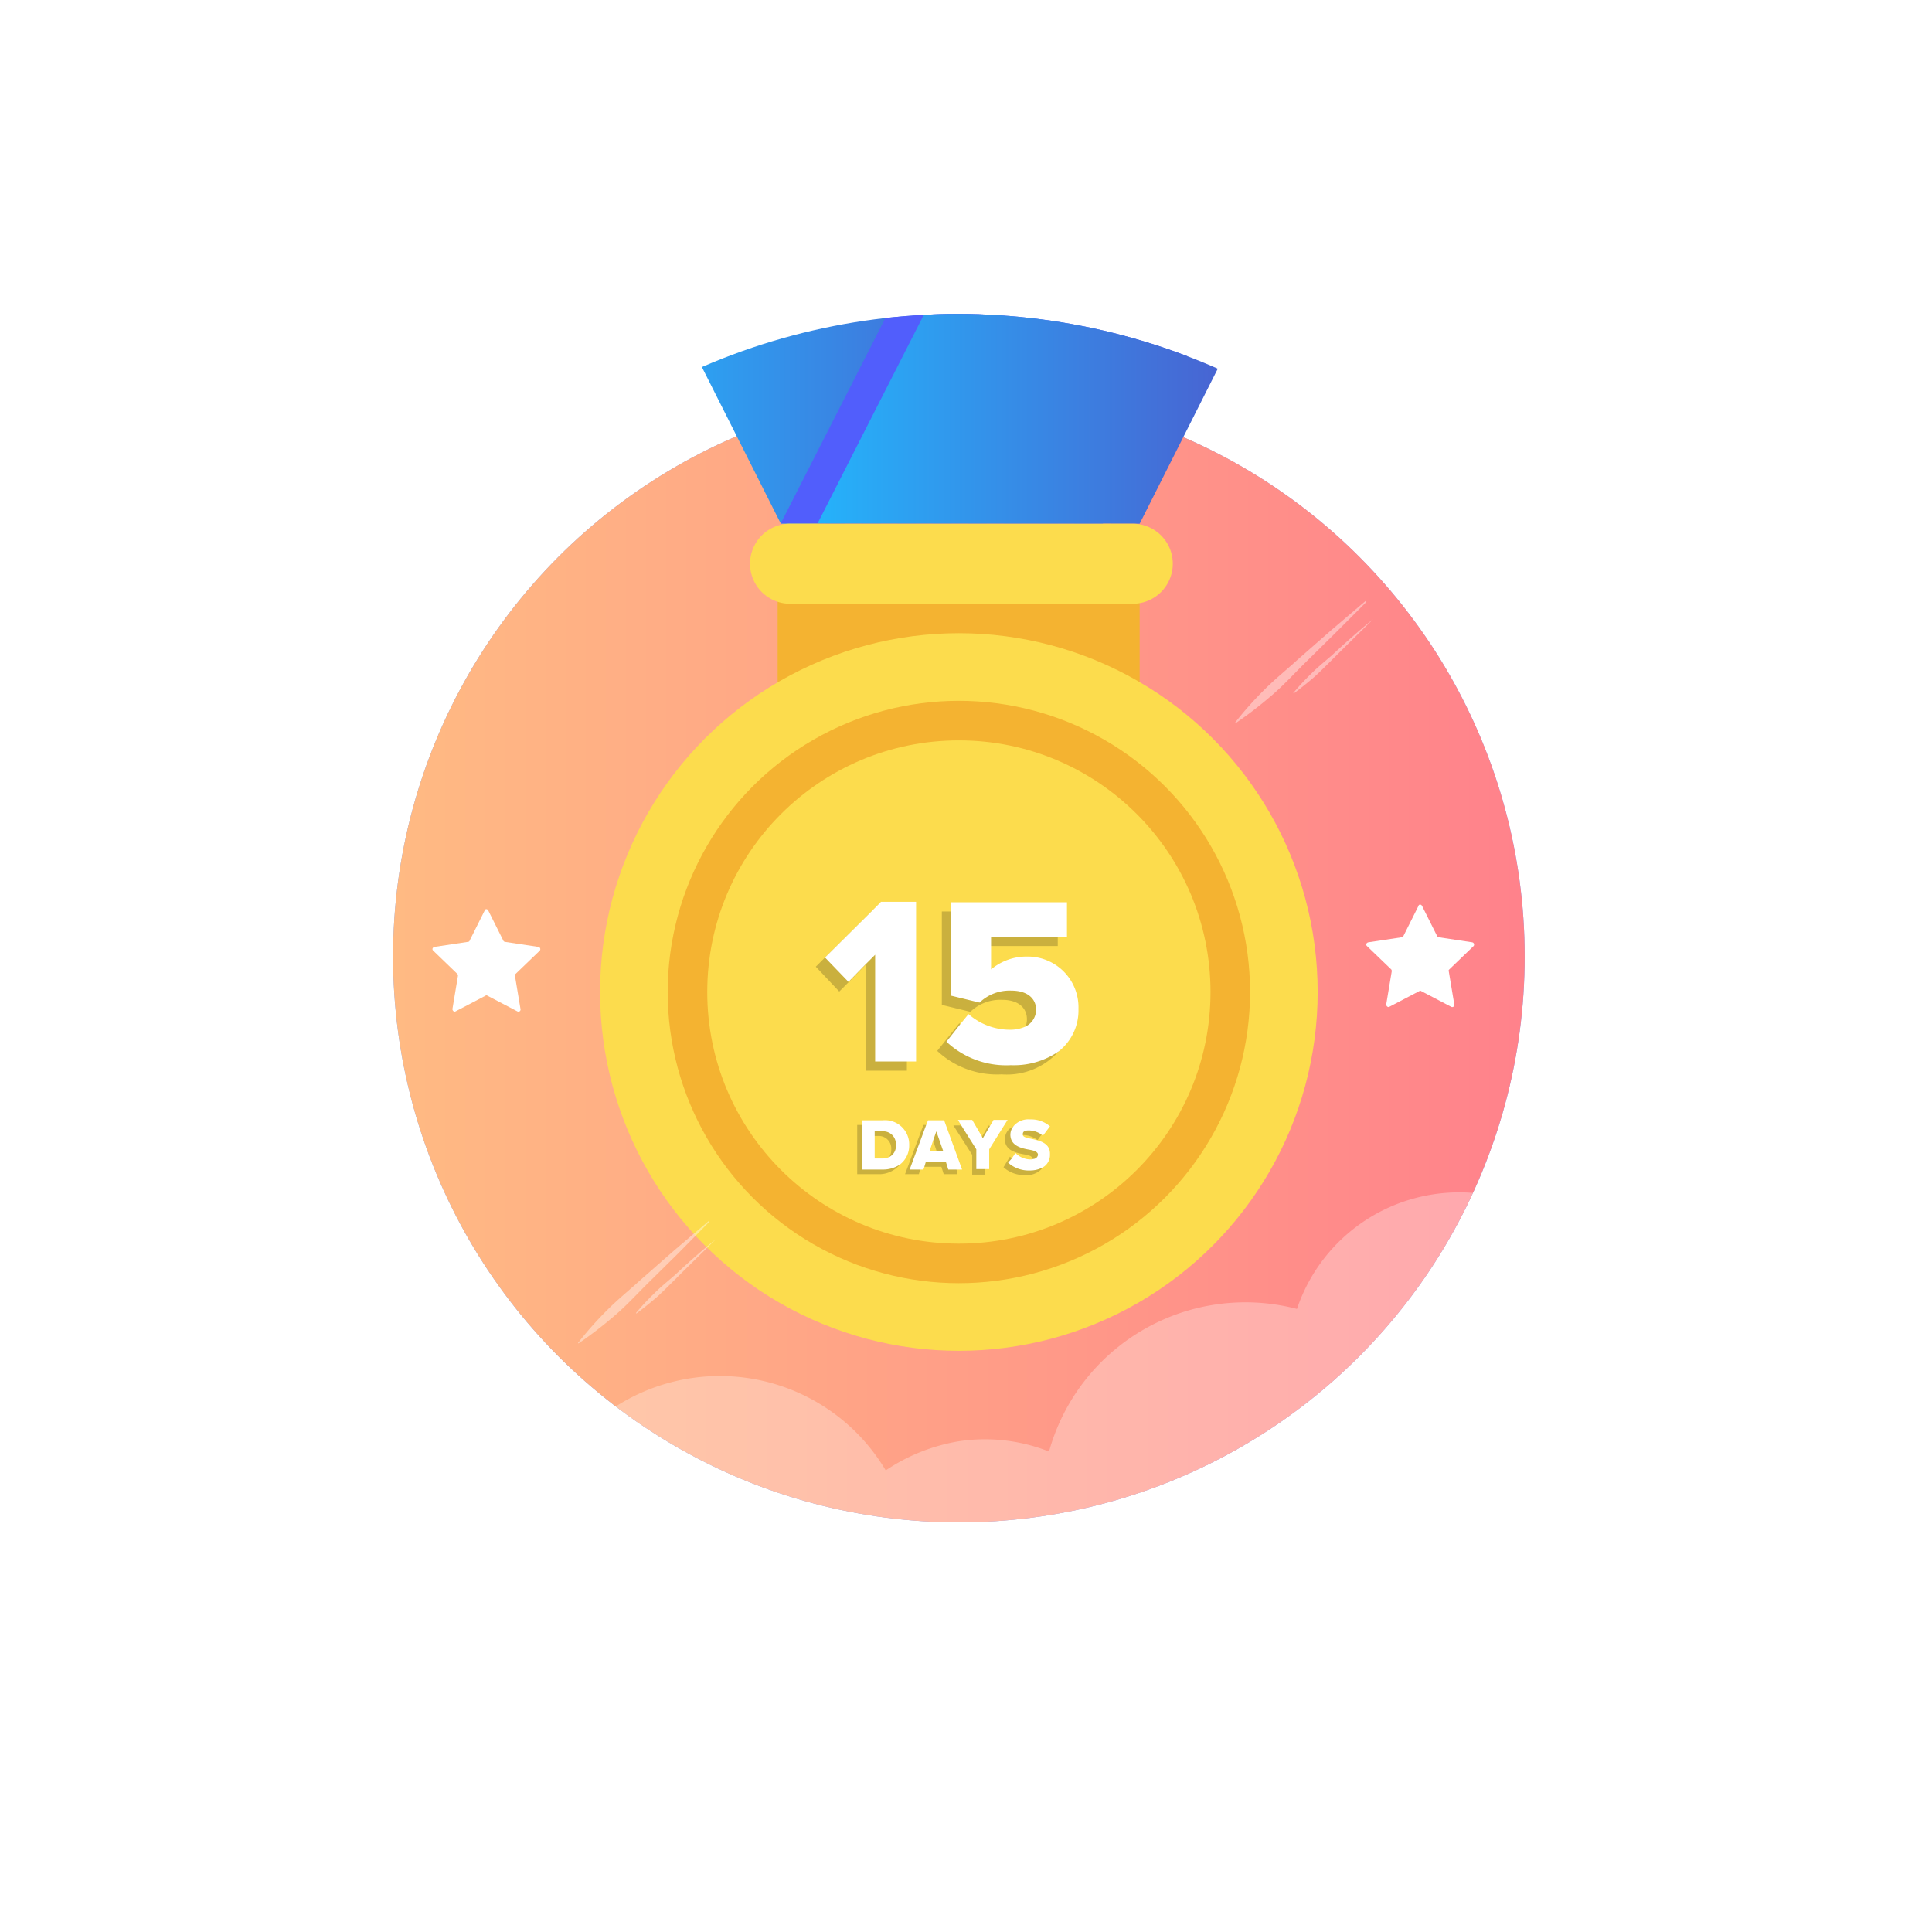 <svg xmlns="http://www.w3.org/2000/svg" width="120" height="120" viewBox="0 0 120 120">
    <defs>
        <linearGradient id="linear-gradient" x1="-.001" x2=".999" y1=".508" y2=".508" gradientUnits="objectBoundingBox">
            <stop offset="0" stop-color="#ffba83"/>
            <stop offset=".999" stop-color="#ff828b"/>
        </linearGradient>
        <linearGradient id="linear-gradient-2" x2="1" y1=".5" y2=".5" gradientUnits="objectBoundingBox">
            <stop offset="0" stop-color="#25b2fa"/>
            <stop offset="1" stop-color="#5052c9"/>
        </linearGradient>
        <clipPath id="clip-path">
            <circle id="타원_1195" cx="35.143" cy="35.143" r="35.143"/>
        </clipPath>
        <clipPath id="clip-path-3">
            <circle id="타원_1200" cx="40" cy="40" r="40"/>
        </clipPath>
        <filter id="타원_1192" width="95" height="95" x="12" y="16" filterUnits="userSpaceOnUse">
            <feOffset dy="4"/>
            <feGaussianBlur result="blur" stdDeviation="2.5"/>
            <feFlood flood-opacity=".102"/>
            <feComposite in2="blur" operator="in"/>
            <feComposite in="SourceGraphic"/>
        </filter>
        <style>
            .cls-2{fill:#fff}.cls-4{clip-path:url(#clip-path)}.cls-9{fill:url(#linear-gradient-2)}.cls-11{fill:#f4b331}.cls-12{fill:#fcdc4d}.cls-13{opacity:.2}.cls-15{opacity:.4}
        </style>
    </defs>
    <g id="img_challenge_car_10" transform="translate(11.4 6)">
        <g id="그룹_43454" transform="translate(0 5)">
            <g id="그룹_40534" transform="translate(8.271 8.528)">
                <g id="_x35_0_15_">
                    <g filter="url(#타원_1192)" transform="translate(-19.67 -19.53)">
                        <circle id="타원_1192-2" cx="40" cy="40" r="40" class="cls-2" transform="translate(19.5 19.5)"/>
                    </g>
                    <circle id="타원_1193" cx="35.143" cy="35.143" r="35.143" fill="#7ca8ff" transform="translate(4.743 4.743)"/>
                    <g id="그룹_40530" transform="translate(4.743 4.743)">
                        <g id="그룹_40529" class="cls-4">
                            <circle id="타원_1194" cx="35.143" cy="35.143" r="35.143" fill="url(#linear-gradient)"/>
                        </g>
                    </g>
                    <g id="그룹_40531" transform="translate(42.4 50.657)"/>
                </g>
            </g>
            <g id="그룹_40537" transform="translate(13.014 13.271)">
                <g id="그룹_40536" class="cls-4">
                    <path id="패스_30799" fill="#fff" d="M122.788 208.4a10.583 10.583 0 0 1-8.829 12.114 11.359 11.359 0 0 1-2.4.114 12.637 12.637 0 0 1-7.057 9.686c-1.2 3.143-8.229 6.486-17.057 7.857-10.057 1.571-18.657.057-19.2-3.429v-.057a11.99 11.99 0 1 1 8.429-17.971 11.5 11.5 0 0 1 4.486-1.8 10.785 10.785 0 0 1 5.657.629 12.662 12.662 0 0 1 15.4-8.857 10.629 10.629 0 0 1 20.571 1.714z" opacity="0.3" transform="translate(-46.074 -149.656)"/>
                </g>
            </g>
            <g id="그룹_40539" transform="translate(8.1 8.5)">
                <g id="그룹_40538" clip-path="url(#clip-path-3)">
                    <path id="패스_30800" d="M102.457-10.5L89.314-36.3 71.6-32.014l10.857 21.543 20-.029" class="cls-9" transform="translate(-53.457 23.5)"/>
                    <path id="패스_30801" fill="#515efc" d="M109.6-10.5l13.143-25.8 17.714 4.286L129.6-10.471l-20-.029" transform="translate(-80.6 23.5)"/>
                    <path id="패스_30802" d="M117.6-10.5l13.143-25.8 17.714 4.286L137.6-10.471l-20-.029" class="cls-9" transform="translate(-86.314 23.5)"/>
                    <path id="사각형_18007" d="M0 0H22.486V8.829H0z" class="cls-11" transform="translate(28.8 16.514)"/>
                    <circle id="타원_1197" cx="22.286" cy="22.286" r="22.286" class="cls-12" transform="translate(17.771 19.829)"/>
                    <circle id="타원_1198" cx="18.086" cy="18.086" r="18.086" class="cls-11" transform="translate(21.971 24.029)"/>
                    <circle id="타원_1199" cx="15.629" cy="15.629" r="15.629" class="cls-12" transform="translate(24.429 26.486)"/>
                    <path id="패스_30803" d="M126.671 59.071h-21.285a2.488 2.488 0 0 1-2.486-2.486 2.488 2.488 0 0 1 2.486-2.486h21.286a2.487 2.487 0 0 1 2.486 2.486 2.487 2.487 0 0 1-2.487 2.486z" class="cls-12" transform="translate(-75.814 -41.071)"/>
                </g>
            </g>
            <g id="그룹_40541" class="cls-13" transform="translate(39.271 45.586)">
                <path id="패스_30804" d="M120.657 138.329l-2.886 2.857-.571.571 1.457 1.543.571-.571 1.086-1.114v6.6h2.543V138.3h-2.2z" transform="translate(-117.2 -138.3)"/>
                <path id="패스_30805" d="M148.6 141.771a3.418 3.418 0 0 0-2.229.8v-2.029h4.714V138.4h-7.2v5.8l1.771.429a2.693 2.693 0 0 1 1.971-.743c1.029 0 1.543.514 1.543 1.2a1.184 1.184 0 0 1-.086.457 1.566 1.566 0 0 1-1.514.771 3.912 3.912 0 0 1-2.543-.914l-.057-.057-1.371 1.714a5.422 5.422 0 0 0 4 1.457 4.313 4.313 0 0 0 3.543-1.429 3.282 3.282 0 0 0 .657-2.057 3.153 3.153 0 0 0-3.199-3.257z" transform="translate(-136.057 -138.371)"/>
            </g>
            <g id="그룹_40542" transform="translate(39.843 45.014)">
                <path id="패스_30806" d="M122.657 136.329l-3.457 3.429 1.457 1.514 1.086-1.114.571-.571v6.629h2.543V136.3h-2.2z" class="cls-2" transform="translate(-119.2 -136.3)"/>
                <path id="패스_30807" d="M150.6 139.771a3.418 3.418 0 0 0-2.229.8v-2.029h4.714V136.4h-7.2v5.8l1.771.429a2.693 2.693 0 0 1 1.971-.743c1.029 0 1.543.514 1.543 1.2a1.178 1.178 0 0 1-.657 1.029 2.3 2.3 0 0 1-.943.2 3.91 3.91 0 0 1-2.6-.971l-.514.629-.857 1.086a5.422 5.422 0 0 0 4 1.457 4.893 4.893 0 0 0 2.971-.857 3.23 3.23 0 0 0 1.229-2.629 3.153 3.153 0 0 0-3.199-3.259z" class="cls-2" transform="translate(-138.057 -136.371)"/>
            </g>
            <g id="그룹_40543" class="cls-13" transform="translate(41.843 58.814)">
                <path id="패스_30808" d="M127.486 184.8H126.2v3.057h1.286a1.682 1.682 0 0 0 1.371-.6 1.56 1.56 0 0 0-1.371-2.457zm-.486.686h.486a.779.779 0 0 1 .829.829.838.838 0 0 1-.114.457.82.82 0 0 1-.743.4H127z" transform="translate(-126.2 -184.743)"/>
                <path id="패스_30809" d="M139.8 187.571l-1.057-2.771h-1l-1.143 3.057h.857l.086-.286.057-.171h1.257l.143.457h.857zm-1.543-2.086l.086.286.229.686.114.286h-.857z" transform="translate(-133.629 -184.743)"/>
                <path id="패스_30810" d="M149.3 184.8l-.429.743-.229.4-.657-1.114h-.885l1.171 1.829v1.229h.8v-1.229l.943-1.486.2-.314h-.914z" transform="translate(-141.129 -184.743)"/>
                <path id="패스_30811" d="M159.429 185.8c-.343-.057-.514-.114-.514-.286 0-.114.086-.229.286-.229h.057a1.51 1.51 0 0 1 .857.314l.229-.314.2-.257a1.789 1.789 0 0 0-1.229-.429 1.57 1.57 0 0 0-.8.2.861.861 0 0 0-.429.743c0 .714.714.857 1.2.943.314.057.486.114.514.257v.029c0 .143-.171.257-.429.257a1.408 1.408 0 0 1-.914-.343l-.057-.057-.4.657a1.912 1.912 0 0 0 1.343.486 1.257 1.257 0 0 0 1.114-.486.987.987 0 0 0 .143-.514c.029-.714-.657-.857-1.171-.971z" transform="translate(-148.914 -184.6)"/>
            </g>
            <g id="그룹_40544" transform="translate(42.128 58.528)">
                <path id="패스_30812" d="M128.486 183.8H127.2v3.057h1.286a1.875 1.875 0 0 0 1.086-.314 1.478 1.478 0 0 0 .571-1.2 1.5 1.5 0 0 0-1.657-1.543zm.457 2.257a.974.974 0 0 1-.457.114H128v-1.686h.486a.779.779 0 0 1 .829.829.754.754 0 0 1-.372.743z" class="cls-2" transform="translate(-127.2 -183.743)"/>
                <path id="패스_30813" d="M139.743 183.8h-1l-.114.286-1.029 2.771h.857l.057-.171.086-.286h1.257l.143.457h.857zm-.914 1.943l.229-.686.2-.571.429 1.229h-.857z" class="cls-2" transform="translate(-134.629 -183.743)"/>
                <path id="패스_30814" d="M150.3 183.729l-.171.286-.486.829-.057-.114-.6-1.029h-.886l.171.286.971 1.543v1.229h.8v-1.229l1.143-1.829h-.885z" class="cls-2" transform="translate(-142.129 -183.671)"/>
                <path id="패스_30815" d="M160.429 184.8c-.314-.057-.486-.114-.514-.229v-.057c0-.143.086-.229.371-.229a1.386 1.386 0 0 1 .829.286c.029 0 .029.029.057.029l.429-.571a1.789 1.789 0 0 0-1.229-.429 1.2 1.2 0 0 0-1.086.486.863.863 0 0 0-.143.457c0 .714.714.857 1.2.943.314.057.514.143.514.314a.306.306 0 0 1-.286.257c-.057 0-.086.029-.143.029a1.328 1.328 0 0 1-.971-.4l-.229.343-.229.257a1.913 1.913 0 0 0 1.343.486 1.686 1.686 0 0 0 .829-.2.887.887 0 0 0 .429-.8c.029-.715-.657-.858-1.171-.972z" class="cls-2" transform="translate(-149.914 -183.6)"/>
            </g>
            <path id="패스_30816" d="M37.325 137.986l.943 1.886c.029.029.057.057.086.057l2.086.314a.144.144 0 0 1 .086.229l-1.514 1.457c-.029.029-.057.086-.029.114l.343 2.057a.132.132 0 0 1-.2.143l-1.857-.971a.087.087 0 0 0-.114 0l-1.857.971c-.086.057-.2-.029-.2-.143l.343-2.057a.172.172 0 0 0-.029-.114l-1.512-1.458c-.086-.086-.029-.2.086-.229l2.086-.314c.029 0 .086-.029.086-.057l.943-1.886c.024-.114.167-.114.224.001z" class="cls-2" transform="translate(-18.397 -92.429)"/>
            <path id="패스_30817" d="M240.325 136.986l.943 1.886c.029.029.057.057.086.057l2.086.314a.144.144 0 0 1 .086.229l-1.514 1.457c-.029.029-.057.086-.029.114l.343 2.057a.132.132 0 0 1-.2.143l-1.857-.971a.087.087 0 0 0-.114 0l-1.857.971c-.086.057-.2-.029-.2-.143l.343-2.057a.172.172 0 0 0-.029-.114l-1.514-1.457c-.086-.086-.029-.2.086-.229l2.086-.314c.029 0 .086-.029.086-.057l.943-1.886c.026-.115.169-.115.226 0z" class="cls-2" transform="translate(-163.397 -91.714)"/>
            <g id="그룹_40545" class="cls-15" transform="translate(65.3 26.329)">
                <path id="패스_30819" d="M216.471 70.957l-1.971 1.972-1.971 1.943c-.657.657-1.286 1.343-2 1.943a24.927 24.927 0 0 1-2.2 1.686l-.029-.029a21.5 21.5 0 0 1 1.857-2.086c.657-.657 1.371-1.229 2.057-1.857L214.3 72.7l2.114-1.8z" class="cls-2" transform="translate(-208.3 -70.9)"/>
            </g>
            <g id="그룹_40546" class="cls-15" transform="translate(68.929 27.472)">
                <path id="패스_30820" d="M225.943 74.9c-.8.8-1.6 1.571-2.4 2.371-.4.4-.8.8-1.2 1.171-.429.371-.857.714-1.314 1.057l-.029-.028a15.322 15.322 0 0 1 1.143-1.229c.4-.4.829-.743 1.257-1.114.829-.771 1.657-1.514 2.543-2.229z" class="cls-2" transform="translate(-221 -74.9)"/>
            </g>
            <g id="그룹_40547" class="cls-15" transform="translate(24.5 64.843)">
                <path id="패스_30821" d="M73.643 205.757l-1.943 1.972-1.971 1.943c-.657.657-1.286 1.343-2 1.943a24.927 24.927 0 0 1-2.2 1.686l-.029-.029a21.5 21.5 0 0 1 1.857-2.086c.657-.657 1.371-1.229 2.057-1.857L71.5 207.5l2.114-1.8z" class="cls-2" transform="translate(-65.5 -205.7)"/>
            </g>
            <g id="그룹_40548" class="cls-15" transform="translate(28.1 65.986)">
                <path id="패스_30822" d="M83.043 209.7c-.8.8-1.6 1.571-2.4 2.371-.4.4-.8.8-1.2 1.171-.429.371-.857.714-1.314 1.057l-.029-.029a15.323 15.323 0 0 1 1.143-1.229c.4-.4.829-.743 1.257-1.114.829-.771 1.657-1.514 2.543-2.229z" class="cls-2" transform="translate(-78.1 -209.7)"/>
            </g>
        </g>
    </g>
</svg>

